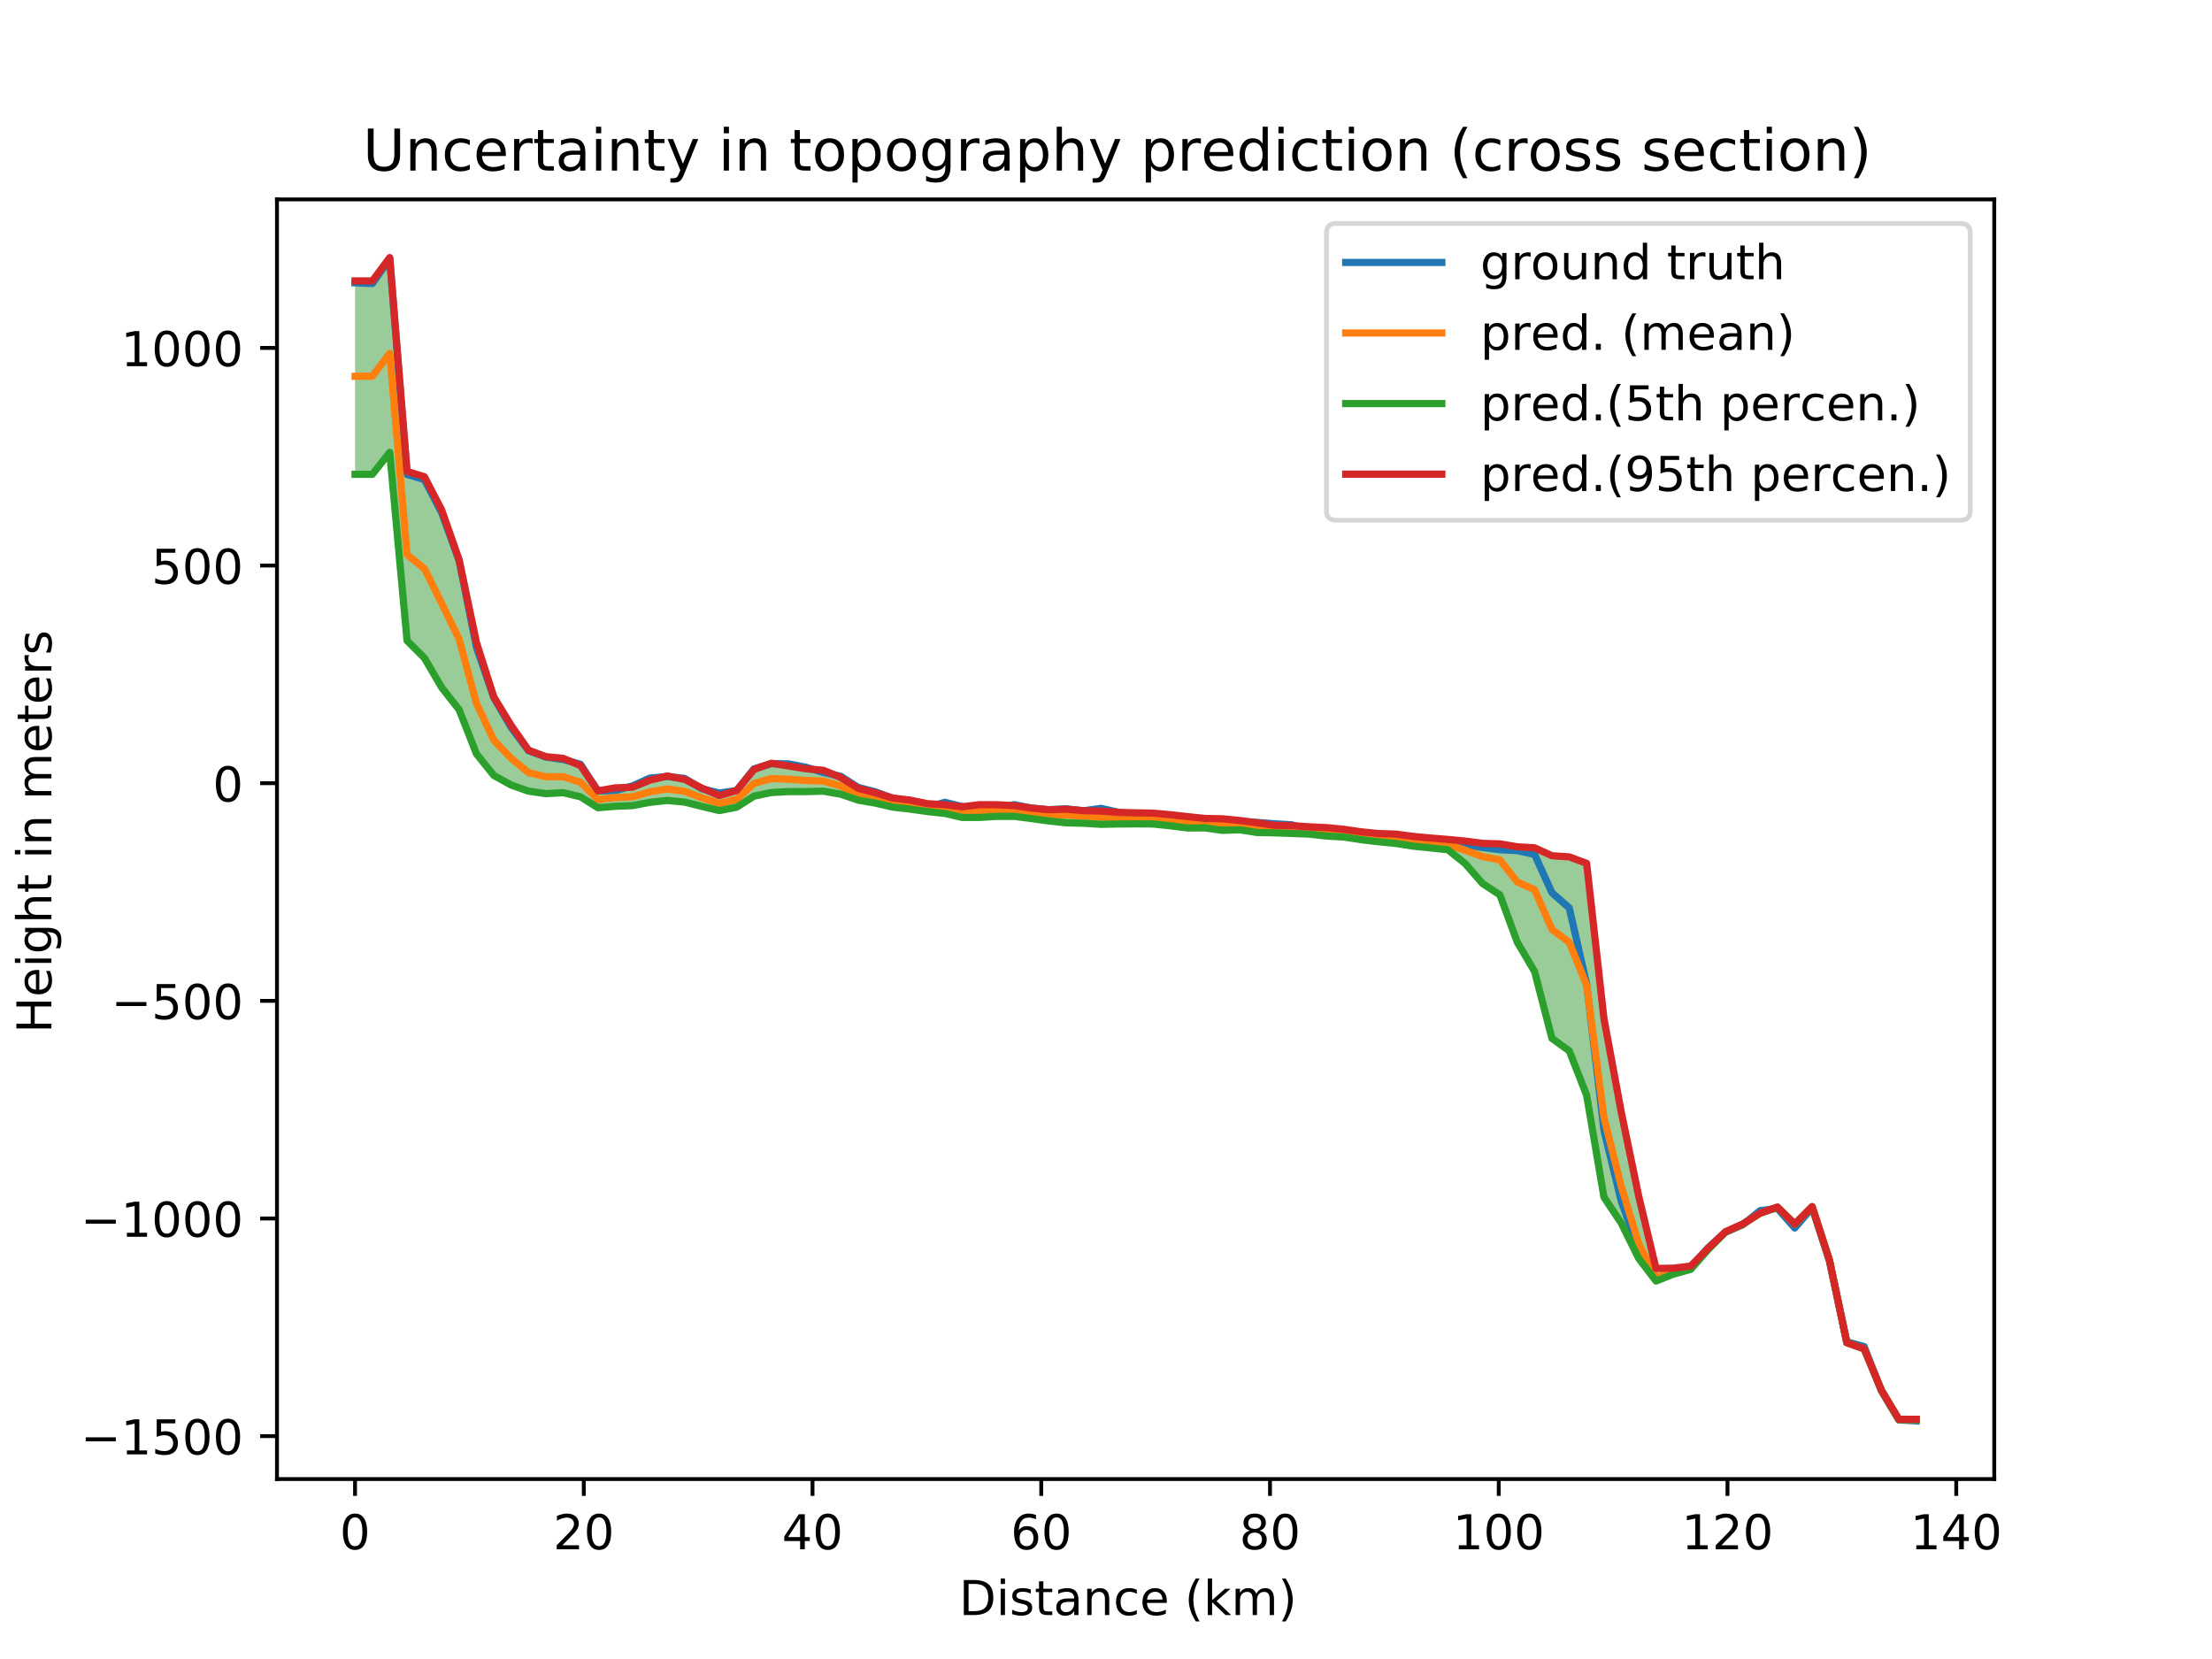 <?xml version="1.0" encoding="utf-8" standalone="no"?>
<!DOCTYPE svg PUBLIC "-//W3C//DTD SVG 1.1//EN"
  "http://www.w3.org/Graphics/SVG/1.1/DTD/svg11.dtd">
<!-- Created with matplotlib (http://matplotlib.org/) -->
<svg height="345pt" version="1.1" viewBox="0 0 460 345" width="460pt" xmlns="http://www.w3.org/2000/svg" xmlns:xlink="http://www.w3.org/1999/xlink">
 <defs>
  <style type="text/css">
*{stroke-linecap:butt;stroke-linejoin:round;}
  </style>
 </defs>
 <g id="figure_1">
  <g id="patch_1">
   <path d="M 0 345.6 
L 460.8 345.6 
L 460.8 0 
L 0 0 
z
" style="fill:#ffffff;"/>
  </g>
  <g id="axes_1">
   <g id="patch_2">
    <path d="M 57.6 307.584 
L 414.72 307.584 
L 414.72 41.472 
L 57.6 41.472 
z
" style="fill:#ffffff;"/>
   </g>
   <g id="PolyCollection_1">
    <path clip-path="url(#pddf9050f30)" d="M 73.833 58.419 
L 73.833 98.64 
L 77.44 98.631 
L 81.047 94.072 
L 84.655 133.233 
L 88.262 136.836 
L 91.869 143.003 
L 95.476 147.581 
L 99.084 156.771 
L 102.691 161.263 
L 106.298 163.255 
L 109.905 164.525 
L 113.513 165.048 
L 117.12 164.845 
L 120.727 165.702 
L 124.335 167.972 
L 127.942 167.673 
L 131.549 167.532 
L 135.156 166.845 
L 138.764 166.461 
L 142.371 166.799 
L 145.978 167.703 
L 149.585 168.566 
L 153.193 167.862 
L 156.8 165.563 
L 160.407 164.814 
L 164.015 164.611 
L 167.622 164.618 
L 171.229 164.533 
L 174.836 165.157 
L 178.444 166.39 
L 182.051 167.016 
L 185.658 167.85 
L 189.265 168.256 
L 192.873 168.77 
L 196.48 169.16 
L 200.087 169.991 
L 203.695 169.99 
L 207.302 169.771 
L 210.909 169.765 
L 214.516 170.232 
L 218.124 170.726 
L 221.731 171.113 
L 225.338 171.196 
L 228.945 171.425 
L 232.553 171.353 
L 236.16 171.329 
L 239.767 171.349 
L 243.375 171.733 
L 246.982 172.184 
L 250.589 172.165 
L 254.196 172.677 
L 257.804 172.555 
L 261.411 173.125 
L 265.018 173.192 
L 268.625 173.318 
L 272.233 173.456 
L 275.84 173.861 
L 279.447 174.062 
L 283.055 174.617 
L 286.662 175.045 
L 290.269 175.394 
L 293.876 175.963 
L 297.484 176.332 
L 301.091 176.706 
L 304.698 179.593 
L 308.305 183.736 
L 311.913 186.104 
L 315.52 195.913 
L 319.127 202.029 
L 322.735 215.936 
L 326.342 218.545 
L 329.949 227.762 
L 333.556 248.973 
L 337.164 254.38 
L 340.771 261.683 
L 344.378 266.403 
L 347.985 264.971 
L 351.593 263.972 
L 355.2 259.875 
L 358.807 256.24 
L 362.415 254.605 
L 366.022 252.298 
L 369.629 251.063 
L 373.236 254.589 
L 376.844 250.955 
L 380.451 262.112 
L 384.058 279.227 
L 387.665 280.496 
L 391.273 289.188 
L 394.88 295.219 
L 398.487 295.228 
L 398.487 295.15 
L 398.487 295.15 
L 394.88 295.141 
L 391.273 289.147 
L 387.665 280.487 
L 384.058 279.217 
L 380.451 262.101 
L 376.844 250.932 
L 373.236 254.562 
L 369.629 251.021 
L 366.022 252.26 
L 362.415 254.543 
L 358.807 256.155 
L 355.2 259.609 
L 351.593 263.289 
L 347.985 263.724 
L 344.378 263.783 
L 340.771 248.714 
L 337.164 231.332 
L 333.556 211.863 
L 329.949 179.531 
L 326.342 178.195 
L 322.735 177.954 
L 319.127 176.309 
L 315.52 176.096 
L 311.913 175.489 
L 308.305 175.383 
L 304.698 174.909 
L 301.091 174.565 
L 297.484 174.274 
L 293.876 173.934 
L 290.269 173.455 
L 286.662 173.341 
L 283.055 172.981 
L 279.447 172.459 
L 275.84 172.106 
L 272.233 171.943 
L 268.625 171.69 
L 265.018 171.619 
L 261.411 171.097 
L 257.804 170.627 
L 254.196 170.269 
L 250.589 170.199 
L 246.982 169.824 
L 243.375 169.423 
L 239.767 169.099 
L 236.16 169.032 
L 232.553 168.935 
L 228.945 168.662 
L 225.338 168.588 
L 221.731 168.275 
L 218.124 168.398 
L 214.516 168.054 
L 210.909 167.535 
L 207.302 167.347 
L 203.695 167.336 
L 200.087 167.777 
L 196.48 167.341 
L 192.873 167.128 
L 189.265 166.387 
L 185.658 165.962 
L 182.051 164.859 
L 178.444 163.944 
L 174.836 161.67 
L 171.229 160.19 
L 167.622 159.875 
L 164.015 159.289 
L 160.407 158.718 
L 156.8 160.003 
L 153.193 164.378 
L 149.585 165.446 
L 145.978 163.9 
L 142.371 162.079 
L 138.764 161.379 
L 135.156 162.234 
L 131.549 163.7 
L 127.942 163.841 
L 124.335 164.468 
L 120.727 159.209 
L 117.12 157.705 
L 113.513 157.355 
L 109.905 156.005 
L 106.298 150.856 
L 102.691 144.93 
L 99.084 133.625 
L 95.476 116.399 
L 91.869 106.104 
L 88.262 99.14 
L 84.655 98.041 
L 81.047 53.568 
L 77.44 58.41 
L 73.833 58.419 
z
" style="fill:#008000;fill-opacity:0.4;"/>
   </g>
   <g id="matplotlib.axis_1">
    <g id="xtick_1">
     <g id="line2d_1">
      <defs>
       <path d="M 0 0 
L 0 3.5 
" id="m780048f248" style="stroke:#000000;stroke-width:0.8;"/>
      </defs>
      <g>
       <use style="stroke:#000000;stroke-width:0.8;" x="73.833" xlink:href="#m780048f248" y="307.584"/>
      </g>
     </g>
     <g id="text_1">
      <!-- 0 -->
      <defs>
       <path d="M 31.781 66.406 
Q 24.172 66.406 20.328 58.906 
Q 16.5 51.422 16.5 36.375 
Q 16.5 21.391 20.328 13.891 
Q 24.172 6.391 31.781 6.391 
Q 39.453 6.391 43.281 13.891 
Q 47.125 21.391 47.125 36.375 
Q 47.125 51.422 43.281 58.906 
Q 39.453 66.406 31.781 66.406 
z
M 31.781 74.219 
Q 44.047 74.219 50.516 64.516 
Q 56.984 54.828 56.984 36.375 
Q 56.984 17.969 50.516 8.266 
Q 44.047 -1.422 31.781 -1.422 
Q 19.531 -1.422 13.062 8.266 
Q 6.594 17.969 6.594 36.375 
Q 6.594 54.828 13.062 64.516 
Q 19.531 74.219 31.781 74.219 
z
" id="DejaVuSans-30"/>
      </defs>
      <g transform="translate(70.651 322.182)scale(0.1 -0.1)">
       <use xlink:href="#DejaVuSans-30"/>
      </g>
     </g>
    </g>
    <g id="xtick_2">
     <g id="line2d_2">
      <g>
       <use style="stroke:#000000;stroke-width:0.8;" x="121.401" xlink:href="#m780048f248" y="307.584"/>
      </g>
     </g>
     <g id="text_2">
      <!-- 20 -->
      <defs>
       <path d="M 19.188 8.297 
L 53.609 8.297 
L 53.609 0 
L 7.328 0 
L 7.328 8.297 
Q 12.938 14.109 22.625 23.891 
Q 32.328 33.688 34.812 36.531 
Q 39.547 41.844 41.422 45.531 
Q 43.312 49.219 43.312 52.781 
Q 43.312 58.594 39.234 62.25 
Q 35.156 65.922 28.609 65.922 
Q 23.969 65.922 18.812 64.312 
Q 13.672 62.703 7.812 59.422 
L 7.812 69.391 
Q 13.766 71.781 18.938 73 
Q 24.125 74.219 28.422 74.219 
Q 39.75 74.219 46.484 68.547 
Q 53.219 62.891 53.219 53.422 
Q 53.219 48.922 51.531 44.891 
Q 49.859 40.875 45.406 35.406 
Q 44.188 33.984 37.641 27.219 
Q 31.109 20.453 19.188 8.297 
z
" id="DejaVuSans-32"/>
      </defs>
      <g transform="translate(115.039 322.182)scale(0.1 -0.1)">
       <use xlink:href="#DejaVuSans-32"/>
       <use x="63.623" xlink:href="#DejaVuSans-30"/>
      </g>
     </g>
    </g>
    <g id="xtick_3">
     <g id="line2d_3">
      <g>
       <use style="stroke:#000000;stroke-width:0.8;" x="168.97" xlink:href="#m780048f248" y="307.584"/>
      </g>
     </g>
     <g id="text_3">
      <!-- 40 -->
      <defs>
       <path d="M 37.797 64.312 
L 12.891 25.391 
L 37.797 25.391 
z
M 35.203 72.906 
L 47.609 72.906 
L 47.609 25.391 
L 58.016 25.391 
L 58.016 17.188 
L 47.609 17.188 
L 47.609 0 
L 37.797 0 
L 37.797 17.188 
L 4.891 17.188 
L 4.891 26.703 
z
" id="DejaVuSans-34"/>
      </defs>
      <g transform="translate(162.607 322.182)scale(0.1 -0.1)">
       <use xlink:href="#DejaVuSans-34"/>
       <use x="63.623" xlink:href="#DejaVuSans-30"/>
      </g>
     </g>
    </g>
    <g id="xtick_4">
     <g id="line2d_4">
      <g>
       <use style="stroke:#000000;stroke-width:0.8;" x="216.538" xlink:href="#m780048f248" y="307.584"/>
      </g>
     </g>
     <g id="text_4">
      <!-- 60 -->
      <defs>
       <path d="M 33.016 40.375 
Q 26.375 40.375 22.484 35.828 
Q 18.609 31.297 18.609 23.391 
Q 18.609 15.531 22.484 10.953 
Q 26.375 6.391 33.016 6.391 
Q 39.656 6.391 43.531 10.953 
Q 47.406 15.531 47.406 23.391 
Q 47.406 31.297 43.531 35.828 
Q 39.656 40.375 33.016 40.375 
z
M 52.594 71.297 
L 52.594 62.312 
Q 48.875 64.062 45.094 64.984 
Q 41.312 65.922 37.594 65.922 
Q 27.828 65.922 22.672 59.328 
Q 17.531 52.734 16.797 39.406 
Q 19.672 43.656 24.016 45.922 
Q 28.375 48.188 33.594 48.188 
Q 44.578 48.188 50.953 41.516 
Q 57.328 34.859 57.328 23.391 
Q 57.328 12.156 50.688 5.359 
Q 44.047 -1.422 33.016 -1.422 
Q 20.359 -1.422 13.672 8.266 
Q 6.984 17.969 6.984 36.375 
Q 6.984 53.656 15.188 63.938 
Q 23.391 74.219 37.203 74.219 
Q 40.922 74.219 44.703 73.484 
Q 48.484 72.75 52.594 71.297 
z
" id="DejaVuSans-36"/>
      </defs>
      <g transform="translate(210.176 322.182)scale(0.1 -0.1)">
       <use xlink:href="#DejaVuSans-36"/>
       <use x="63.623" xlink:href="#DejaVuSans-30"/>
      </g>
     </g>
    </g>
    <g id="xtick_5">
     <g id="line2d_5">
      <g>
       <use style="stroke:#000000;stroke-width:0.8;" x="264.106" xlink:href="#m780048f248" y="307.584"/>
      </g>
     </g>
     <g id="text_5">
      <!-- 80 -->
      <defs>
       <path d="M 31.781 34.625 
Q 24.75 34.625 20.719 30.859 
Q 16.703 27.094 16.703 20.516 
Q 16.703 13.922 20.719 10.156 
Q 24.75 6.391 31.781 6.391 
Q 38.812 6.391 42.859 10.172 
Q 46.922 13.969 46.922 20.516 
Q 46.922 27.094 42.891 30.859 
Q 38.875 34.625 31.781 34.625 
z
M 21.922 38.812 
Q 15.578 40.375 12.031 44.719 
Q 8.5 49.078 8.5 55.328 
Q 8.5 64.062 14.719 69.141 
Q 20.953 74.219 31.781 74.219 
Q 42.672 74.219 48.875 69.141 
Q 55.078 64.062 55.078 55.328 
Q 55.078 49.078 51.531 44.719 
Q 48 40.375 41.703 38.812 
Q 48.828 37.156 52.797 32.312 
Q 56.781 27.484 56.781 20.516 
Q 56.781 9.906 50.312 4.234 
Q 43.844 -1.422 31.781 -1.422 
Q 19.734 -1.422 13.25 4.234 
Q 6.781 9.906 6.781 20.516 
Q 6.781 27.484 10.781 32.312 
Q 14.797 37.156 21.922 38.812 
z
M 18.312 54.391 
Q 18.312 48.734 21.844 45.562 
Q 25.391 42.391 31.781 42.391 
Q 38.141 42.391 41.719 45.562 
Q 45.312 48.734 45.312 54.391 
Q 45.312 60.062 41.719 63.234 
Q 38.141 66.406 31.781 66.406 
Q 25.391 66.406 21.844 63.234 
Q 18.312 60.062 18.312 54.391 
z
" id="DejaVuSans-38"/>
      </defs>
      <g transform="translate(257.744 322.182)scale(0.1 -0.1)">
       <use xlink:href="#DejaVuSans-38"/>
       <use x="63.623" xlink:href="#DejaVuSans-30"/>
      </g>
     </g>
    </g>
    <g id="xtick_6">
     <g id="line2d_6">
      <g>
       <use style="stroke:#000000;stroke-width:0.8;" x="311.675" xlink:href="#m780048f248" y="307.584"/>
      </g>
     </g>
     <g id="text_6">
      <!-- 100 -->
      <defs>
       <path d="M 12.406 8.297 
L 28.516 8.297 
L 28.516 63.922 
L 10.984 60.406 
L 10.984 69.391 
L 28.422 72.906 
L 38.281 72.906 
L 38.281 8.297 
L 54.391 8.297 
L 54.391 0 
L 12.406 0 
z
" id="DejaVuSans-31"/>
      </defs>
      <g transform="translate(302.131 322.182)scale(0.1 -0.1)">
       <use xlink:href="#DejaVuSans-31"/>
       <use x="63.623" xlink:href="#DejaVuSans-30"/>
       <use x="127.246" xlink:href="#DejaVuSans-30"/>
      </g>
     </g>
    </g>
    <g id="xtick_7">
     <g id="line2d_7">
      <g>
       <use style="stroke:#000000;stroke-width:0.8;" x="359.243" xlink:href="#m780048f248" y="307.584"/>
      </g>
     </g>
     <g id="text_7">
      <!-- 120 -->
      <g transform="translate(349.7 322.182)scale(0.1 -0.1)">
       <use xlink:href="#DejaVuSans-31"/>
       <use x="63.623" xlink:href="#DejaVuSans-32"/>
       <use x="127.246" xlink:href="#DejaVuSans-30"/>
      </g>
     </g>
    </g>
    <g id="xtick_8">
     <g id="line2d_8">
      <g>
       <use style="stroke:#000000;stroke-width:0.8;" x="406.812" xlink:href="#m780048f248" y="307.584"/>
      </g>
     </g>
     <g id="text_8">
      <!-- 140 -->
      <g transform="translate(397.268 322.182)scale(0.1 -0.1)">
       <use xlink:href="#DejaVuSans-31"/>
       <use x="63.623" xlink:href="#DejaVuSans-34"/>
       <use x="127.246" xlink:href="#DejaVuSans-30"/>
      </g>
     </g>
    </g>
    <g id="text_9">
     <!--  Distance (km)   -->
     <defs>
      <path id="DejaVuSans-20"/>
      <path d="M 19.672 64.797 
L 19.672 8.109 
L 31.594 8.109 
Q 46.688 8.109 53.688 14.938 
Q 60.688 21.781 60.688 36.531 
Q 60.688 51.172 53.688 57.984 
Q 46.688 64.797 31.594 64.797 
z
M 9.812 72.906 
L 30.078 72.906 
Q 51.266 72.906 61.172 64.094 
Q 71.094 55.281 71.094 36.531 
Q 71.094 17.672 61.125 8.828 
Q 51.172 0 30.078 0 
L 9.812 0 
z
" id="DejaVuSans-44"/>
      <path d="M 9.422 54.688 
L 18.406 54.688 
L 18.406 0 
L 9.422 0 
z
M 9.422 75.984 
L 18.406 75.984 
L 18.406 64.594 
L 9.422 64.594 
z
" id="DejaVuSans-69"/>
      <path d="M 44.281 53.078 
L 44.281 44.578 
Q 40.484 46.531 36.375 47.5 
Q 32.281 48.484 27.875 48.484 
Q 21.188 48.484 17.844 46.438 
Q 14.5 44.391 14.5 40.281 
Q 14.5 37.156 16.891 35.375 
Q 19.281 33.594 26.516 31.984 
L 29.594 31.297 
Q 39.156 29.25 43.188 25.516 
Q 47.219 21.781 47.219 15.094 
Q 47.219 7.469 41.188 3.016 
Q 35.156 -1.422 24.609 -1.422 
Q 20.219 -1.422 15.453 -0.562 
Q 10.688 0.297 5.422 2 
L 5.422 11.281 
Q 10.406 8.688 15.234 7.391 
Q 20.062 6.109 24.812 6.109 
Q 31.156 6.109 34.562 8.281 
Q 37.984 10.453 37.984 14.406 
Q 37.984 18.062 35.516 20.016 
Q 33.062 21.969 24.703 23.781 
L 21.578 24.516 
Q 13.234 26.266 9.516 29.906 
Q 5.812 33.547 5.812 39.891 
Q 5.812 47.609 11.281 51.797 
Q 16.75 56 26.812 56 
Q 31.781 56 36.172 55.266 
Q 40.578 54.547 44.281 53.078 
z
" id="DejaVuSans-73"/>
      <path d="M 18.312 70.219 
L 18.312 54.688 
L 36.812 54.688 
L 36.812 47.703 
L 18.312 47.703 
L 18.312 18.016 
Q 18.312 11.328 20.141 9.422 
Q 21.969 7.516 27.594 7.516 
L 36.812 7.516 
L 36.812 0 
L 27.594 0 
Q 17.188 0 13.234 3.875 
Q 9.281 7.766 9.281 18.016 
L 9.281 47.703 
L 2.688 47.703 
L 2.688 54.688 
L 9.281 54.688 
L 9.281 70.219 
z
" id="DejaVuSans-74"/>
      <path d="M 34.281 27.484 
Q 23.391 27.484 19.188 25 
Q 14.984 22.516 14.984 16.5 
Q 14.984 11.719 18.141 8.906 
Q 21.297 6.109 26.703 6.109 
Q 34.188 6.109 38.703 11.406 
Q 43.219 16.703 43.219 25.484 
L 43.219 27.484 
z
M 52.203 31.203 
L 52.203 0 
L 43.219 0 
L 43.219 8.297 
Q 40.141 3.328 35.547 0.953 
Q 30.953 -1.422 24.312 -1.422 
Q 15.922 -1.422 10.953 3.297 
Q 6 8.016 6 15.922 
Q 6 25.141 12.172 29.828 
Q 18.359 34.516 30.609 34.516 
L 43.219 34.516 
L 43.219 35.406 
Q 43.219 41.609 39.141 45 
Q 35.062 48.391 27.688 48.391 
Q 23 48.391 18.547 47.266 
Q 14.109 46.141 10.016 43.891 
L 10.016 52.203 
Q 14.938 54.109 19.578 55.047 
Q 24.219 56 28.609 56 
Q 40.484 56 46.344 49.844 
Q 52.203 43.703 52.203 31.203 
z
" id="DejaVuSans-61"/>
      <path d="M 54.891 33.016 
L 54.891 0 
L 45.906 0 
L 45.906 32.719 
Q 45.906 40.484 42.875 44.328 
Q 39.844 48.188 33.797 48.188 
Q 26.516 48.188 22.312 43.547 
Q 18.109 38.922 18.109 30.906 
L 18.109 0 
L 9.078 0 
L 9.078 54.688 
L 18.109 54.688 
L 18.109 46.188 
Q 21.344 51.125 25.703 53.562 
Q 30.078 56 35.797 56 
Q 45.219 56 50.047 50.172 
Q 54.891 44.344 54.891 33.016 
z
" id="DejaVuSans-6e"/>
      <path d="M 48.781 52.594 
L 48.781 44.188 
Q 44.969 46.297 41.141 47.344 
Q 37.312 48.391 33.406 48.391 
Q 24.656 48.391 19.812 42.844 
Q 14.984 37.312 14.984 27.297 
Q 14.984 17.281 19.812 11.734 
Q 24.656 6.203 33.406 6.203 
Q 37.312 6.203 41.141 7.25 
Q 44.969 8.297 48.781 10.406 
L 48.781 2.094 
Q 45.016 0.344 40.984 -0.531 
Q 36.969 -1.422 32.422 -1.422 
Q 20.062 -1.422 12.781 6.344 
Q 5.516 14.109 5.516 27.297 
Q 5.516 40.672 12.859 48.328 
Q 20.219 56 33.016 56 
Q 37.156 56 41.109 55.141 
Q 45.062 54.297 48.781 52.594 
z
" id="DejaVuSans-63"/>
      <path d="M 56.203 29.594 
L 56.203 25.203 
L 14.891 25.203 
Q 15.484 15.922 20.484 11.062 
Q 25.484 6.203 34.422 6.203 
Q 39.594 6.203 44.453 7.469 
Q 49.312 8.734 54.109 11.281 
L 54.109 2.781 
Q 49.266 0.734 44.188 -0.344 
Q 39.109 -1.422 33.891 -1.422 
Q 20.797 -1.422 13.156 6.188 
Q 5.516 13.812 5.516 26.812 
Q 5.516 40.234 12.766 48.109 
Q 20.016 56 32.328 56 
Q 43.359 56 49.781 48.891 
Q 56.203 41.797 56.203 29.594 
z
M 47.219 32.234 
Q 47.125 39.594 43.094 43.984 
Q 39.062 48.391 32.422 48.391 
Q 24.906 48.391 20.391 44.141 
Q 15.875 39.891 15.188 32.172 
z
" id="DejaVuSans-65"/>
      <path d="M 31 75.875 
Q 24.469 64.656 21.281 53.656 
Q 18.109 42.672 18.109 31.391 
Q 18.109 20.125 21.312 9.062 
Q 24.516 -2 31 -13.188 
L 23.188 -13.188 
Q 15.875 -1.703 12.234 9.375 
Q 8.594 20.453 8.594 31.391 
Q 8.594 42.281 12.203 53.312 
Q 15.828 64.359 23.188 75.875 
z
" id="DejaVuSans-28"/>
      <path d="M 9.078 75.984 
L 18.109 75.984 
L 18.109 31.109 
L 44.922 54.688 
L 56.391 54.688 
L 27.391 29.109 
L 57.625 0 
L 45.906 0 
L 18.109 26.703 
L 18.109 0 
L 9.078 0 
z
" id="DejaVuSans-6b"/>
      <path d="M 52 44.188 
Q 55.375 50.25 60.062 53.125 
Q 64.75 56 71.094 56 
Q 79.641 56 84.281 50.016 
Q 88.922 44.047 88.922 33.016 
L 88.922 0 
L 79.891 0 
L 79.891 32.719 
Q 79.891 40.578 77.094 44.375 
Q 74.312 48.188 68.609 48.188 
Q 61.625 48.188 57.562 43.547 
Q 53.516 38.922 53.516 30.906 
L 53.516 0 
L 44.484 0 
L 44.484 32.719 
Q 44.484 40.625 41.703 44.406 
Q 38.922 48.188 33.109 48.188 
Q 26.219 48.188 22.156 43.531 
Q 18.109 38.875 18.109 30.906 
L 18.109 0 
L 9.078 0 
L 9.078 54.688 
L 18.109 54.688 
L 18.109 46.188 
Q 21.188 51.219 25.484 53.609 
Q 29.781 56 35.688 56 
Q 41.656 56 45.828 52.969 
Q 50 49.953 52 44.188 
z
" id="DejaVuSans-6d"/>
      <path d="M 8.016 75.875 
L 15.828 75.875 
Q 23.141 64.359 26.781 53.312 
Q 30.422 42.281 30.422 31.391 
Q 30.422 20.453 26.781 9.375 
Q 23.141 -1.703 15.828 -13.188 
L 8.016 -13.188 
Q 14.5 -2 17.703 9.062 
Q 20.906 20.125 20.906 31.391 
Q 20.906 42.672 17.703 53.656 
Q 14.5 64.656 8.016 75.875 
z
" id="DejaVuSans-29"/>
     </defs>
     <g transform="translate(196.274 335.861)scale(0.1 -0.1)">
      <use xlink:href="#DejaVuSans-20"/>
      <use x="31.787" xlink:href="#DejaVuSans-44"/>
      <use x="108.789" xlink:href="#DejaVuSans-69"/>
      <use x="136.572" xlink:href="#DejaVuSans-73"/>
      <use x="188.672" xlink:href="#DejaVuSans-74"/>
      <use x="227.881" xlink:href="#DejaVuSans-61"/>
      <use x="289.16" xlink:href="#DejaVuSans-6e"/>
      <use x="352.539" xlink:href="#DejaVuSans-63"/>
      <use x="407.52" xlink:href="#DejaVuSans-65"/>
      <use x="469.043" xlink:href="#DejaVuSans-20"/>
      <use x="500.83" xlink:href="#DejaVuSans-28"/>
      <use x="539.844" xlink:href="#DejaVuSans-6b"/>
      <use x="597.754" xlink:href="#DejaVuSans-6d"/>
      <use x="695.166" xlink:href="#DejaVuSans-29"/>
      <use x="734.18" xlink:href="#DejaVuSans-20"/>
      <use x="765.967" xlink:href="#DejaVuSans-20"/>
     </g>
    </g>
   </g>
   <g id="matplotlib.axis_2">
    <g id="ytick_1">
     <g id="line2d_9">
      <defs>
       <path d="M 0 0 
L -3.5 0 
" id="m657165799d" style="stroke:#000000;stroke-width:0.8;"/>
      </defs>
      <g>
       <use style="stroke:#000000;stroke-width:0.8;" x="57.6" xlink:href="#m657165799d" y="298.652"/>
      </g>
     </g>
     <g id="text_10">
      <!-- −1500 -->
      <defs>
       <path d="M 10.594 35.5 
L 73.188 35.5 
L 73.188 27.203 
L 10.594 27.203 
z
" id="DejaVuSans-2212"/>
       <path d="M 10.797 72.906 
L 49.516 72.906 
L 49.516 64.594 
L 19.828 64.594 
L 19.828 46.734 
Q 21.969 47.469 24.109 47.828 
Q 26.266 48.188 28.422 48.188 
Q 40.625 48.188 47.75 41.5 
Q 54.891 34.812 54.891 23.391 
Q 54.891 11.625 47.562 5.094 
Q 40.234 -1.422 26.906 -1.422 
Q 22.312 -1.422 17.547 -0.641 
Q 12.797 0.141 7.719 1.703 
L 7.719 11.625 
Q 12.109 9.234 16.797 8.062 
Q 21.484 6.891 26.703 6.891 
Q 35.156 6.891 40.078 11.328 
Q 45.016 15.766 45.016 23.391 
Q 45.016 31 40.078 35.438 
Q 35.156 39.891 26.703 39.891 
Q 22.75 39.891 18.812 39.016 
Q 14.891 38.141 10.797 36.281 
z
" id="DejaVuSans-35"/>
      </defs>
      <g transform="translate(16.77 302.451)scale(0.1 -0.1)">
       <use xlink:href="#DejaVuSans-2212"/>
       <use x="83.789" xlink:href="#DejaVuSans-31"/>
       <use x="147.412" xlink:href="#DejaVuSans-35"/>
       <use x="211.035" xlink:href="#DejaVuSans-30"/>
       <use x="274.658" xlink:href="#DejaVuSans-30"/>
      </g>
     </g>
    </g>
    <g id="ytick_2">
     <g id="line2d_10">
      <g>
       <use style="stroke:#000000;stroke-width:0.8;" x="57.6" xlink:href="#m657165799d" y="253.392"/>
      </g>
     </g>
     <g id="text_11">
      <!-- −1000 -->
      <g transform="translate(16.77 257.191)scale(0.1 -0.1)">
       <use xlink:href="#DejaVuSans-2212"/>
       <use x="83.789" xlink:href="#DejaVuSans-31"/>
       <use x="147.412" xlink:href="#DejaVuSans-30"/>
       <use x="211.035" xlink:href="#DejaVuSans-30"/>
       <use x="274.658" xlink:href="#DejaVuSans-30"/>
      </g>
     </g>
    </g>
    <g id="ytick_3">
     <g id="line2d_11">
      <g>
       <use style="stroke:#000000;stroke-width:0.8;" x="57.6" xlink:href="#m657165799d" y="208.131"/>
      </g>
     </g>
     <g id="text_12">
      <!-- −500 -->
      <g transform="translate(23.133 211.93)scale(0.1 -0.1)">
       <use xlink:href="#DejaVuSans-2212"/>
       <use x="83.789" xlink:href="#DejaVuSans-35"/>
       <use x="147.412" xlink:href="#DejaVuSans-30"/>
       <use x="211.035" xlink:href="#DejaVuSans-30"/>
      </g>
     </g>
    </g>
    <g id="ytick_4">
     <g id="line2d_12">
      <g>
       <use style="stroke:#000000;stroke-width:0.8;" x="57.6" xlink:href="#m657165799d" y="162.871"/>
      </g>
     </g>
     <g id="text_13">
      <!-- 0 -->
      <g transform="translate(44.237 166.67)scale(0.1 -0.1)">
       <use xlink:href="#DejaVuSans-30"/>
      </g>
     </g>
    </g>
    <g id="ytick_5">
     <g id="line2d_13">
      <g>
       <use style="stroke:#000000;stroke-width:0.8;" x="57.6" xlink:href="#m657165799d" y="117.61"/>
      </g>
     </g>
     <g id="text_14">
      <!-- 500 -->
      <g transform="translate(31.512 121.409)scale(0.1 -0.1)">
       <use xlink:href="#DejaVuSans-35"/>
       <use x="63.623" xlink:href="#DejaVuSans-30"/>
       <use x="127.246" xlink:href="#DejaVuSans-30"/>
      </g>
     </g>
    </g>
    <g id="ytick_6">
     <g id="line2d_14">
      <g>
       <use style="stroke:#000000;stroke-width:0.8;" x="57.6" xlink:href="#m657165799d" y="72.35"/>
      </g>
     </g>
     <g id="text_15">
      <!-- 1000 -->
      <g transform="translate(25.15 76.149)scale(0.1 -0.1)">
       <use xlink:href="#DejaVuSans-31"/>
       <use x="63.623" xlink:href="#DejaVuSans-30"/>
       <use x="127.246" xlink:href="#DejaVuSans-30"/>
       <use x="190.869" xlink:href="#DejaVuSans-30"/>
      </g>
     </g>
    </g>
    <g id="text_16">
     <!--  Height in meters -->
     <defs>
      <path d="M 9.812 72.906 
L 19.672 72.906 
L 19.672 43.016 
L 55.516 43.016 
L 55.516 72.906 
L 65.375 72.906 
L 65.375 0 
L 55.516 0 
L 55.516 34.719 
L 19.672 34.719 
L 19.672 0 
L 9.812 0 
z
" id="DejaVuSans-48"/>
      <path d="M 45.406 27.984 
Q 45.406 37.75 41.375 43.109 
Q 37.359 48.484 30.078 48.484 
Q 22.859 48.484 18.828 43.109 
Q 14.797 37.75 14.797 27.984 
Q 14.797 18.266 18.828 12.891 
Q 22.859 7.516 30.078 7.516 
Q 37.359 7.516 41.375 12.891 
Q 45.406 18.266 45.406 27.984 
z
M 54.391 6.781 
Q 54.391 -7.172 48.188 -13.984 
Q 42 -20.797 29.203 -20.797 
Q 24.469 -20.797 20.266 -20.094 
Q 16.062 -19.391 12.109 -17.922 
L 12.109 -9.188 
Q 16.062 -11.328 19.922 -12.344 
Q 23.781 -13.375 27.781 -13.375 
Q 36.625 -13.375 41.016 -8.766 
Q 45.406 -4.156 45.406 5.172 
L 45.406 9.625 
Q 42.625 4.781 38.281 2.391 
Q 33.938 0 27.875 0 
Q 17.828 0 11.672 7.656 
Q 5.516 15.328 5.516 27.984 
Q 5.516 40.672 11.672 48.328 
Q 17.828 56 27.875 56 
Q 33.938 56 38.281 53.609 
Q 42.625 51.219 45.406 46.391 
L 45.406 54.688 
L 54.391 54.688 
z
" id="DejaVuSans-67"/>
      <path d="M 54.891 33.016 
L 54.891 0 
L 45.906 0 
L 45.906 32.719 
Q 45.906 40.484 42.875 44.328 
Q 39.844 48.188 33.797 48.188 
Q 26.516 48.188 22.312 43.547 
Q 18.109 38.922 18.109 30.906 
L 18.109 0 
L 9.078 0 
L 9.078 75.984 
L 18.109 75.984 
L 18.109 46.188 
Q 21.344 51.125 25.703 53.562 
Q 30.078 56 35.797 56 
Q 45.219 56 50.047 50.172 
Q 54.891 44.344 54.891 33.016 
z
" id="DejaVuSans-68"/>
      <path d="M 41.109 46.297 
Q 39.594 47.172 37.812 47.578 
Q 36.031 48 33.891 48 
Q 26.266 48 22.188 43.047 
Q 18.109 38.094 18.109 28.812 
L 18.109 0 
L 9.078 0 
L 9.078 54.688 
L 18.109 54.688 
L 18.109 46.188 
Q 20.953 51.172 25.484 53.578 
Q 30.031 56 36.531 56 
Q 37.453 56 38.578 55.875 
Q 39.703 55.766 41.062 55.516 
z
" id="DejaVuSans-72"/>
     </defs>
     <g transform="translate(10.691 218.026)rotate(-90)scale(0.1 -0.1)">
      <use xlink:href="#DejaVuSans-20"/>
      <use x="31.787" xlink:href="#DejaVuSans-48"/>
      <use x="106.982" xlink:href="#DejaVuSans-65"/>
      <use x="168.506" xlink:href="#DejaVuSans-69"/>
      <use x="196.289" xlink:href="#DejaVuSans-67"/>
      <use x="259.766" xlink:href="#DejaVuSans-68"/>
      <use x="323.145" xlink:href="#DejaVuSans-74"/>
      <use x="362.354" xlink:href="#DejaVuSans-20"/>
      <use x="394.141" xlink:href="#DejaVuSans-69"/>
      <use x="421.924" xlink:href="#DejaVuSans-6e"/>
      <use x="485.303" xlink:href="#DejaVuSans-20"/>
      <use x="517.09" xlink:href="#DejaVuSans-6d"/>
      <use x="614.502" xlink:href="#DejaVuSans-65"/>
      <use x="676.025" xlink:href="#DejaVuSans-74"/>
      <use x="715.234" xlink:href="#DejaVuSans-65"/>
      <use x="776.758" xlink:href="#DejaVuSans-72"/>
      <use x="817.871" xlink:href="#DejaVuSans-73"/>
     </g>
    </g>
   </g>
   <g id="line2d_15">
    <path clip-path="url(#pddf9050f30)" d="M 73.833 58.813 
L 77.44 58.96 
L 81.047 53.817 
L 84.655 98.656 
L 88.262 99.734 
L 91.869 106.681 
L 95.476 116.603 
L 99.084 134.605 
L 102.691 145.09 
L 106.298 151.287 
L 109.905 156.108 
L 113.513 157.443 
L 117.12 157.935 
L 120.727 158.942 
L 124.335 164.481 
L 127.942 164.398 
L 131.549 163.433 
L 135.156 161.803 
L 138.764 161.471 
L 142.371 161.877 
L 145.978 164.029 
L 149.585 164.924 
L 153.193 164.389 
L 156.8 159.89 
L 160.407 158.802 
L 164.015 158.861 
L 167.622 159.553 
L 171.229 160.653 
L 174.836 161.429 
L 178.444 163.747 
L 182.051 164.67 
L 185.658 166.01 
L 189.265 166.561 
L 192.873 167.864 
L 196.48 166.841 
L 200.087 167.736 
L 203.695 168.502 
L 207.302 168.069 
L 210.909 167.331 
L 214.516 168.057 
L 218.124 168.377 
L 221.731 168.2 
L 225.338 168.61 
L 228.945 168.1 
L 232.553 168.907 
L 236.16 170.733 
L 239.767 170.386 
L 243.375 171.108 
L 246.982 171.426 
L 250.589 171.024 
L 254.196 171.31 
L 257.804 170.88 
L 261.411 171.026 
L 265.018 171.308 
L 268.625 171.522 
L 272.233 172.577 
L 275.84 172.881 
L 279.447 173.112 
L 283.055 173.785 
L 286.662 173.706 
L 290.269 175.19 
L 293.876 175.894 
L 297.484 174.785 
L 301.091 175.286 
L 304.698 175.69 
L 308.305 176.238 
L 311.913 176.711 
L 315.52 176.888 
L 319.127 177.699 
L 322.735 185.653 
L 326.342 188.817 
L 329.949 204.606 
L 333.556 235.049 
L 337.164 249.858 
L 340.771 259.725 
L 344.378 265.76 
L 347.985 264.706 
L 351.593 263.653 
L 355.2 259.487 
L 358.807 256.251 
L 362.415 254.692 
L 366.022 251.761 
L 369.629 251.293 
L 373.236 255.367 
L 376.844 251.158 
L 380.451 262.258 
L 384.058 279.034 
L 387.665 280.031 
L 391.273 289.275 
L 394.88 295.297 
L 398.487 295.488 
" style="fill:none;stroke:#1f77b4;stroke-linecap:square;stroke-width:1.5;"/>
   </g>
   <g id="line2d_16">
    <path clip-path="url(#pddf9050f30)" d="M 73.833 78.247 
L 77.44 78.238 
L 81.047 73.469 
L 84.655 115.352 
L 88.262 118.262 
L 91.869 125.514 
L 95.476 132.923 
L 99.084 146.265 
L 102.691 153.94 
L 106.298 157.689 
L 109.905 160.673 
L 113.513 161.525 
L 117.12 161.526 
L 120.727 162.689 
L 124.335 166.288 
L 127.942 165.857 
L 131.549 165.699 
L 135.156 164.66 
L 138.764 164.062 
L 142.371 164.567 
L 145.978 165.919 
L 149.585 167.094 
L 153.193 166.226 
L 156.8 162.912 
L 160.407 161.909 
L 164.015 162.039 
L 167.622 162.314 
L 171.229 162.421 
L 174.836 163.457 
L 178.444 165.195 
L 182.051 165.989 
L 185.658 166.935 
L 189.265 167.341 
L 192.873 167.976 
L 196.48 168.257 
L 200.087 168.886 
L 203.695 168.74 
L 207.302 168.619 
L 210.909 168.669 
L 214.516 169.107 
L 218.124 169.505 
L 221.731 169.487 
L 225.338 169.712 
L 228.945 169.947 
L 232.553 170.136 
L 236.16 170.216 
L 239.767 170.234 
L 243.375 170.495 
L 246.982 170.815 
L 250.589 171.032 
L 254.196 171.147 
L 257.804 171.423 
L 261.411 172.015 
L 265.018 172.44 
L 268.625 172.571 
L 272.233 172.829 
L 275.84 173.151 
L 279.447 173.413 
L 283.055 173.873 
L 286.662 174.246 
L 290.269 174.483 
L 293.876 175.014 
L 297.484 175.298 
L 301.091 175.644 
L 304.698 176.814 
L 308.305 178.141 
L 311.913 178.818 
L 315.52 183.409 
L 319.127 185.015 
L 322.735 193.26 
L 326.342 195.987 
L 329.949 204.85 
L 333.556 232.406 
L 337.164 246.741 
L 340.771 258.572 
L 344.378 265.764 
L 347.985 264.411 
L 351.593 263.646 
L 355.2 259.739 
L 358.807 256.213 
L 362.415 254.586 
L 366.022 252.284 
L 369.629 251.042 
L 373.236 254.572 
L 376.844 250.935 
L 380.451 262.095 
L 384.058 279.214 
L 387.665 280.485 
L 391.273 289.18 
L 394.88 295.206 
L 398.487 295.215 
" style="fill:none;stroke:#ff7f0e;stroke-linecap:square;stroke-width:1.5;"/>
   </g>
   <g id="line2d_17">
    <path clip-path="url(#pddf9050f30)" d="M 73.833 98.64 
L 77.44 98.631 
L 81.047 94.072 
L 84.655 133.233 
L 88.262 136.836 
L 91.869 143.003 
L 95.476 147.581 
L 99.084 156.771 
L 102.691 161.263 
L 106.298 163.255 
L 109.905 164.525 
L 113.513 165.048 
L 117.12 164.845 
L 120.727 165.702 
L 124.335 167.972 
L 127.942 167.673 
L 131.549 167.532 
L 135.156 166.845 
L 138.764 166.461 
L 142.371 166.799 
L 145.978 167.703 
L 149.585 168.566 
L 153.193 167.862 
L 156.8 165.563 
L 160.407 164.814 
L 164.015 164.611 
L 167.622 164.618 
L 171.229 164.533 
L 174.836 165.157 
L 178.444 166.39 
L 182.051 167.016 
L 185.658 167.85 
L 189.265 168.256 
L 192.873 168.77 
L 196.48 169.16 
L 200.087 169.991 
L 203.695 169.99 
L 207.302 169.771 
L 210.909 169.765 
L 214.516 170.232 
L 218.124 170.726 
L 221.731 171.113 
L 225.338 171.196 
L 228.945 171.425 
L 232.553 171.353 
L 236.16 171.329 
L 239.767 171.349 
L 243.375 171.733 
L 246.982 172.184 
L 250.589 172.165 
L 254.196 172.677 
L 257.804 172.555 
L 261.411 173.125 
L 265.018 173.192 
L 268.625 173.318 
L 272.233 173.456 
L 275.84 173.861 
L 279.447 174.062 
L 283.055 174.617 
L 286.662 175.045 
L 290.269 175.394 
L 293.876 175.963 
L 297.484 176.332 
L 301.091 176.706 
L 304.698 179.593 
L 308.305 183.736 
L 311.913 186.104 
L 315.52 195.913 
L 319.127 202.029 
L 322.735 215.936 
L 326.342 218.545 
L 329.949 227.762 
L 333.556 248.973 
L 337.164 254.38 
L 340.771 261.683 
L 344.378 266.403 
L 347.985 264.971 
L 351.593 263.972 
L 355.2 259.875 
L 358.807 256.24 
L 362.415 254.605 
L 366.022 252.298 
L 369.629 251.063 
L 373.236 254.589 
L 376.844 250.955 
L 380.451 262.112 
L 384.058 279.227 
L 387.665 280.496 
L 391.273 289.188 
L 394.88 295.219 
L 398.487 295.228 
" style="fill:none;stroke:#2ca02c;stroke-linecap:square;stroke-width:1.5;"/>
   </g>
   <g id="line2d_18">
    <path clip-path="url(#pddf9050f30)" d="M 73.833 58.419 
L 77.44 58.41 
L 81.047 53.568 
L 84.655 98.041 
L 88.262 99.14 
L 91.869 106.104 
L 95.476 116.399 
L 99.084 133.625 
L 102.691 144.93 
L 106.298 150.856 
L 109.905 156.005 
L 113.513 157.355 
L 117.12 157.705 
L 120.727 159.209 
L 124.335 164.468 
L 127.942 163.841 
L 131.549 163.7 
L 135.156 162.234 
L 138.764 161.379 
L 142.371 162.079 
L 145.978 163.9 
L 149.585 165.446 
L 153.193 164.378 
L 156.8 160.003 
L 160.407 158.718 
L 164.015 159.289 
L 167.622 159.875 
L 171.229 160.19 
L 174.836 161.67 
L 178.444 163.944 
L 182.051 164.859 
L 185.658 165.962 
L 189.265 166.387 
L 192.873 167.128 
L 196.48 167.341 
L 200.087 167.777 
L 203.695 167.336 
L 207.302 167.347 
L 210.909 167.535 
L 214.516 168.054 
L 218.124 168.398 
L 221.731 168.275 
L 225.338 168.588 
L 228.945 168.662 
L 232.553 168.935 
L 236.16 169.032 
L 239.767 169.099 
L 243.375 169.423 
L 246.982 169.824 
L 250.589 170.199 
L 254.196 170.269 
L 257.804 170.627 
L 261.411 171.097 
L 265.018 171.619 
L 268.625 171.69 
L 272.233 171.943 
L 275.84 172.106 
L 279.447 172.459 
L 283.055 172.981 
L 286.662 173.341 
L 290.269 173.455 
L 293.876 173.934 
L 297.484 174.274 
L 301.091 174.565 
L 304.698 174.909 
L 308.305 175.383 
L 311.913 175.489 
L 315.52 176.096 
L 319.127 176.309 
L 322.735 177.954 
L 326.342 178.195 
L 329.949 179.531 
L 333.556 211.863 
L 337.164 231.332 
L 340.771 248.714 
L 344.378 263.783 
L 347.985 263.724 
L 351.593 263.289 
L 355.2 259.609 
L 358.807 256.155 
L 362.415 254.543 
L 366.022 252.26 
L 369.629 251.021 
L 373.236 254.562 
L 376.844 250.932 
L 380.451 262.101 
L 384.058 279.217 
L 387.665 280.487 
L 391.273 289.147 
L 394.88 295.141 
L 398.487 295.15 
" style="fill:none;stroke:#d62728;stroke-linecap:square;stroke-width:1.5;"/>
   </g>
   <g id="patch_3">
    <path d="M 57.6 307.584 
L 57.6 41.472 
" style="fill:none;stroke:#000000;stroke-linecap:square;stroke-linejoin:miter;stroke-width:0.8;"/>
   </g>
   <g id="patch_4">
    <path d="M 414.72 307.584 
L 414.72 41.472 
" style="fill:none;stroke:#000000;stroke-linecap:square;stroke-linejoin:miter;stroke-width:0.8;"/>
   </g>
   <g id="patch_5">
    <path d="M 57.6 307.584 
L 414.72 307.584 
" style="fill:none;stroke:#000000;stroke-linecap:square;stroke-linejoin:miter;stroke-width:0.8;"/>
   </g>
   <g id="patch_6">
    <path d="M 57.6 41.472 
L 414.72 41.472 
" style="fill:none;stroke:#000000;stroke-linecap:square;stroke-linejoin:miter;stroke-width:0.8;"/>
   </g>
   <g id="text_17">
    <!-- Uncertainty in topography prediction (cross section)   -->
    <defs>
     <path d="M 8.688 72.906 
L 18.609 72.906 
L 18.609 28.609 
Q 18.609 16.891 22.844 11.734 
Q 27.094 6.594 36.625 6.594 
Q 46.094 6.594 50.344 11.734 
Q 54.594 16.891 54.594 28.609 
L 54.594 72.906 
L 64.5 72.906 
L 64.5 27.391 
Q 64.5 13.141 57.438 5.859 
Q 50.391 -1.422 36.625 -1.422 
Q 22.797 -1.422 15.734 5.859 
Q 8.688 13.141 8.688 27.391 
z
" id="DejaVuSans-55"/>
     <path d="M 32.172 -5.078 
Q 28.375 -14.844 24.75 -17.812 
Q 21.141 -20.797 15.094 -20.797 
L 7.906 -20.797 
L 7.906 -13.281 
L 13.188 -13.281 
Q 16.891 -13.281 18.938 -11.516 
Q 21 -9.766 23.484 -3.219 
L 25.094 0.875 
L 2.984 54.688 
L 12.5 54.688 
L 29.594 11.922 
L 46.688 54.688 
L 56.203 54.688 
z
" id="DejaVuSans-79"/>
     <path d="M 30.609 48.391 
Q 23.391 48.391 19.188 42.75 
Q 14.984 37.109 14.984 27.297 
Q 14.984 17.484 19.156 11.844 
Q 23.344 6.203 30.609 6.203 
Q 37.797 6.203 41.984 11.859 
Q 46.188 17.531 46.188 27.297 
Q 46.188 37.016 41.984 42.703 
Q 37.797 48.391 30.609 48.391 
z
M 30.609 56 
Q 42.328 56 49.016 48.375 
Q 55.719 40.766 55.719 27.297 
Q 55.719 13.875 49.016 6.219 
Q 42.328 -1.422 30.609 -1.422 
Q 18.844 -1.422 12.172 6.219 
Q 5.516 13.875 5.516 27.297 
Q 5.516 40.766 12.172 48.375 
Q 18.844 56 30.609 56 
z
" id="DejaVuSans-6f"/>
     <path d="M 18.109 8.203 
L 18.109 -20.797 
L 9.078 -20.797 
L 9.078 54.688 
L 18.109 54.688 
L 18.109 46.391 
Q 20.953 51.266 25.266 53.625 
Q 29.594 56 35.594 56 
Q 45.562 56 51.781 48.094 
Q 58.016 40.188 58.016 27.297 
Q 58.016 14.406 51.781 6.484 
Q 45.562 -1.422 35.594 -1.422 
Q 29.594 -1.422 25.266 0.953 
Q 20.953 3.328 18.109 8.203 
z
M 48.688 27.297 
Q 48.688 37.203 44.609 42.844 
Q 40.531 48.484 33.406 48.484 
Q 26.266 48.484 22.188 42.844 
Q 18.109 37.203 18.109 27.297 
Q 18.109 17.391 22.188 11.75 
Q 26.266 6.109 33.406 6.109 
Q 40.531 6.109 44.609 11.75 
Q 48.688 17.391 48.688 27.297 
z
" id="DejaVuSans-70"/>
     <path d="M 45.406 46.391 
L 45.406 75.984 
L 54.391 75.984 
L 54.391 0 
L 45.406 0 
L 45.406 8.203 
Q 42.578 3.328 38.25 0.953 
Q 33.938 -1.422 27.875 -1.422 
Q 17.969 -1.422 11.734 6.484 
Q 5.516 14.406 5.516 27.297 
Q 5.516 40.188 11.734 48.094 
Q 17.969 56 27.875 56 
Q 33.938 56 38.25 53.625 
Q 42.578 51.266 45.406 46.391 
z
M 14.797 27.297 
Q 14.797 17.391 18.875 11.75 
Q 22.953 6.109 30.078 6.109 
Q 37.203 6.109 41.297 11.75 
Q 45.406 17.391 45.406 27.297 
Q 45.406 37.203 41.297 42.844 
Q 37.203 48.484 30.078 48.484 
Q 22.953 48.484 18.875 42.844 
Q 14.797 37.203 14.797 27.297 
z
" id="DejaVuSans-64"/>
    </defs>
    <g transform="translate(75.459 35.472)scale(0.12 -0.12)">
     <use xlink:href="#DejaVuSans-55"/>
     <use x="73.193" xlink:href="#DejaVuSans-6e"/>
     <use x="136.572" xlink:href="#DejaVuSans-63"/>
     <use x="191.553" xlink:href="#DejaVuSans-65"/>
     <use x="253.076" xlink:href="#DejaVuSans-72"/>
     <use x="294.189" xlink:href="#DejaVuSans-74"/>
     <use x="333.398" xlink:href="#DejaVuSans-61"/>
     <use x="394.678" xlink:href="#DejaVuSans-69"/>
     <use x="422.461" xlink:href="#DejaVuSans-6e"/>
     <use x="485.84" xlink:href="#DejaVuSans-74"/>
     <use x="525.049" xlink:href="#DejaVuSans-79"/>
     <use x="584.229" xlink:href="#DejaVuSans-20"/>
     <use x="616.016" xlink:href="#DejaVuSans-69"/>
     <use x="643.799" xlink:href="#DejaVuSans-6e"/>
     <use x="707.178" xlink:href="#DejaVuSans-20"/>
     <use x="738.965" xlink:href="#DejaVuSans-74"/>
     <use x="778.174" xlink:href="#DejaVuSans-6f"/>
     <use x="839.355" xlink:href="#DejaVuSans-70"/>
     <use x="902.832" xlink:href="#DejaVuSans-6f"/>
     <use x="964.014" xlink:href="#DejaVuSans-67"/>
     <use x="1027.49" xlink:href="#DejaVuSans-72"/>
     <use x="1068.604" xlink:href="#DejaVuSans-61"/>
     <use x="1129.883" xlink:href="#DejaVuSans-70"/>
     <use x="1193.359" xlink:href="#DejaVuSans-68"/>
     <use x="1256.738" xlink:href="#DejaVuSans-79"/>
     <use x="1315.918" xlink:href="#DejaVuSans-20"/>
     <use x="1347.705" xlink:href="#DejaVuSans-70"/>
     <use x="1411.182" xlink:href="#DejaVuSans-72"/>
     <use x="1452.264" xlink:href="#DejaVuSans-65"/>
     <use x="1513.787" xlink:href="#DejaVuSans-64"/>
     <use x="1577.264" xlink:href="#DejaVuSans-69"/>
     <use x="1605.047" xlink:href="#DejaVuSans-63"/>
     <use x="1660.027" xlink:href="#DejaVuSans-74"/>
     <use x="1699.236" xlink:href="#DejaVuSans-69"/>
     <use x="1727.02" xlink:href="#DejaVuSans-6f"/>
     <use x="1788.201" xlink:href="#DejaVuSans-6e"/>
     <use x="1851.58" xlink:href="#DejaVuSans-20"/>
     <use x="1883.367" xlink:href="#DejaVuSans-28"/>
     <use x="1922.381" xlink:href="#DejaVuSans-63"/>
     <use x="1977.361" xlink:href="#DejaVuSans-72"/>
     <use x="2018.443" xlink:href="#DejaVuSans-6f"/>
     <use x="2079.625" xlink:href="#DejaVuSans-73"/>
     <use x="2131.725" xlink:href="#DejaVuSans-73"/>
     <use x="2183.824" xlink:href="#DejaVuSans-20"/>
     <use x="2215.611" xlink:href="#DejaVuSans-73"/>
     <use x="2267.711" xlink:href="#DejaVuSans-65"/>
     <use x="2329.234" xlink:href="#DejaVuSans-63"/>
     <use x="2384.215" xlink:href="#DejaVuSans-74"/>
     <use x="2423.424" xlink:href="#DejaVuSans-69"/>
     <use x="2451.207" xlink:href="#DejaVuSans-6f"/>
     <use x="2512.389" xlink:href="#DejaVuSans-6e"/>
     <use x="2575.768" xlink:href="#DejaVuSans-29"/>
     <use x="2614.781" xlink:href="#DejaVuSans-20"/>
     <use x="2646.568" xlink:href="#DejaVuSans-20"/>
    </g>
   </g>
   <g id="legend_1">
    <g id="patch_7">
     <path d="M 277.843 108.184 
L 407.72 108.184 
Q 409.72 108.184 409.72 106.184 
L 409.72 48.472 
Q 409.72 46.472 407.72 46.472 
L 277.843 46.472 
Q 275.843 46.472 275.843 48.472 
L 275.843 106.184 
Q 275.843 108.184 277.843 108.184 
z
" style="fill:#ffffff;opacity:0.8;stroke:#cccccc;stroke-linejoin:miter;"/>
    </g>
    <g id="line2d_19">
     <path d="M 279.843 54.57 
L 299.843 54.57 
" style="fill:none;stroke:#1f77b4;stroke-linecap:square;stroke-width:1.5;"/>
    </g>
    <g id="line2d_20"/>
    <g id="text_18">
     <!-- ground truth -->
     <defs>
      <path d="M 8.5 21.578 
L 8.5 54.688 
L 17.484 54.688 
L 17.484 21.922 
Q 17.484 14.156 20.5 10.266 
Q 23.531 6.391 29.594 6.391 
Q 36.859 6.391 41.078 11.031 
Q 45.312 15.672 45.312 23.688 
L 45.312 54.688 
L 54.297 54.688 
L 54.297 0 
L 45.312 0 
L 45.312 8.406 
Q 42.047 3.422 37.719 1 
Q 33.406 -1.422 27.688 -1.422 
Q 18.266 -1.422 13.375 4.438 
Q 8.5 10.297 8.5 21.578 
z
M 31.109 56 
z
" id="DejaVuSans-75"/>
     </defs>
     <g transform="translate(307.843 58.07)scale(0.1 -0.1)">
      <use xlink:href="#DejaVuSans-67"/>
      <use x="63.477" xlink:href="#DejaVuSans-72"/>
      <use x="104.559" xlink:href="#DejaVuSans-6f"/>
      <use x="165.74" xlink:href="#DejaVuSans-75"/>
      <use x="229.119" xlink:href="#DejaVuSans-6e"/>
      <use x="292.498" xlink:href="#DejaVuSans-64"/>
      <use x="355.975" xlink:href="#DejaVuSans-20"/>
      <use x="387.762" xlink:href="#DejaVuSans-74"/>
      <use x="426.971" xlink:href="#DejaVuSans-72"/>
      <use x="468.084" xlink:href="#DejaVuSans-75"/>
      <use x="531.463" xlink:href="#DejaVuSans-74"/>
      <use x="570.672" xlink:href="#DejaVuSans-68"/>
     </g>
    </g>
    <g id="line2d_21">
     <path d="M 279.843 69.249 
L 299.843 69.249 
" style="fill:none;stroke:#ff7f0e;stroke-linecap:square;stroke-width:1.5;"/>
    </g>
    <g id="line2d_22"/>
    <g id="text_19">
     <!-- pred. (mean) -->
     <defs>
      <path d="M 10.688 12.406 
L 21 12.406 
L 21 0 
L 10.688 0 
z
" id="DejaVuSans-2e"/>
     </defs>
     <g transform="translate(307.843 72.749)scale(0.1 -0.1)">
      <use xlink:href="#DejaVuSans-70"/>
      <use x="63.477" xlink:href="#DejaVuSans-72"/>
      <use x="104.559" xlink:href="#DejaVuSans-65"/>
      <use x="166.082" xlink:href="#DejaVuSans-64"/>
      <use x="229.559" xlink:href="#DejaVuSans-2e"/>
      <use x="261.346" xlink:href="#DejaVuSans-20"/>
      <use x="293.133" xlink:href="#DejaVuSans-28"/>
      <use x="332.146" xlink:href="#DejaVuSans-6d"/>
      <use x="429.559" xlink:href="#DejaVuSans-65"/>
      <use x="491.082" xlink:href="#DejaVuSans-61"/>
      <use x="552.361" xlink:href="#DejaVuSans-6e"/>
      <use x="615.74" xlink:href="#DejaVuSans-29"/>
     </g>
    </g>
    <g id="line2d_23">
     <path d="M 279.843 83.927 
L 299.843 83.927 
" style="fill:none;stroke:#2ca02c;stroke-linecap:square;stroke-width:1.5;"/>
    </g>
    <g id="line2d_24"/>
    <g id="text_20">
     <!-- pred.(5th percen.) -->
     <g transform="translate(307.843 87.427)scale(0.1 -0.1)">
      <use xlink:href="#DejaVuSans-70"/>
      <use x="63.477" xlink:href="#DejaVuSans-72"/>
      <use x="104.559" xlink:href="#DejaVuSans-65"/>
      <use x="166.082" xlink:href="#DejaVuSans-64"/>
      <use x="229.559" xlink:href="#DejaVuSans-2e"/>
      <use x="261.346" xlink:href="#DejaVuSans-28"/>
      <use x="300.359" xlink:href="#DejaVuSans-35"/>
      <use x="363.982" xlink:href="#DejaVuSans-74"/>
      <use x="403.191" xlink:href="#DejaVuSans-68"/>
      <use x="466.57" xlink:href="#DejaVuSans-20"/>
      <use x="498.357" xlink:href="#DejaVuSans-70"/>
      <use x="561.834" xlink:href="#DejaVuSans-65"/>
      <use x="623.357" xlink:href="#DejaVuSans-72"/>
      <use x="664.439" xlink:href="#DejaVuSans-63"/>
      <use x="719.42" xlink:href="#DejaVuSans-65"/>
      <use x="780.943" xlink:href="#DejaVuSans-6e"/>
      <use x="844.322" xlink:href="#DejaVuSans-2e"/>
      <use x="876.109" xlink:href="#DejaVuSans-29"/>
     </g>
    </g>
    <g id="line2d_25">
     <path d="M 279.843 98.605 
L 299.843 98.605 
" style="fill:none;stroke:#d62728;stroke-linecap:square;stroke-width:1.5;"/>
    </g>
    <g id="line2d_26"/>
    <g id="text_21">
     <!-- pred.(95th percen.) -->
     <defs>
      <path d="M 10.984 1.516 
L 10.984 10.5 
Q 14.703 8.734 18.5 7.812 
Q 22.312 6.891 25.984 6.891 
Q 35.75 6.891 40.891 13.453 
Q 46.047 20.016 46.781 33.406 
Q 43.953 29.203 39.594 26.953 
Q 35.25 24.703 29.984 24.703 
Q 19.047 24.703 12.672 31.312 
Q 6.297 37.938 6.297 49.422 
Q 6.297 60.641 12.938 67.422 
Q 19.578 74.219 30.609 74.219 
Q 43.266 74.219 49.922 64.516 
Q 56.594 54.828 56.594 36.375 
Q 56.594 19.141 48.406 8.859 
Q 40.234 -1.422 26.422 -1.422 
Q 22.703 -1.422 18.891 -0.688 
Q 15.094 0.047 10.984 1.516 
z
M 30.609 32.422 
Q 37.25 32.422 41.125 36.953 
Q 45.016 41.5 45.016 49.422 
Q 45.016 57.281 41.125 61.844 
Q 37.25 66.406 30.609 66.406 
Q 23.969 66.406 20.094 61.844 
Q 16.219 57.281 16.219 49.422 
Q 16.219 41.5 20.094 36.953 
Q 23.969 32.422 30.609 32.422 
z
" id="DejaVuSans-39"/>
     </defs>
     <g transform="translate(307.843 102.105)scale(0.1 -0.1)">
      <use xlink:href="#DejaVuSans-70"/>
      <use x="63.477" xlink:href="#DejaVuSans-72"/>
      <use x="104.559" xlink:href="#DejaVuSans-65"/>
      <use x="166.082" xlink:href="#DejaVuSans-64"/>
      <use x="229.559" xlink:href="#DejaVuSans-2e"/>
      <use x="261.346" xlink:href="#DejaVuSans-28"/>
      <use x="300.359" xlink:href="#DejaVuSans-39"/>
      <use x="363.982" xlink:href="#DejaVuSans-35"/>
      <use x="427.605" xlink:href="#DejaVuSans-74"/>
      <use x="466.814" xlink:href="#DejaVuSans-68"/>
      <use x="530.193" xlink:href="#DejaVuSans-20"/>
      <use x="561.98" xlink:href="#DejaVuSans-70"/>
      <use x="625.457" xlink:href="#DejaVuSans-65"/>
      <use x="686.98" xlink:href="#DejaVuSans-72"/>
      <use x="728.062" xlink:href="#DejaVuSans-63"/>
      <use x="783.043" xlink:href="#DejaVuSans-65"/>
      <use x="844.566" xlink:href="#DejaVuSans-6e"/>
      <use x="907.945" xlink:href="#DejaVuSans-2e"/>
      <use x="939.732" xlink:href="#DejaVuSans-29"/>
     </g>
    </g>
   </g>
  </g>
 </g>
 <defs>
  <clipPath id="pddf9050f30">
   <rect height="266.112" width="357.12" x="57.6" y="41.472"/>
  </clipPath>
 </defs>
</svg>
